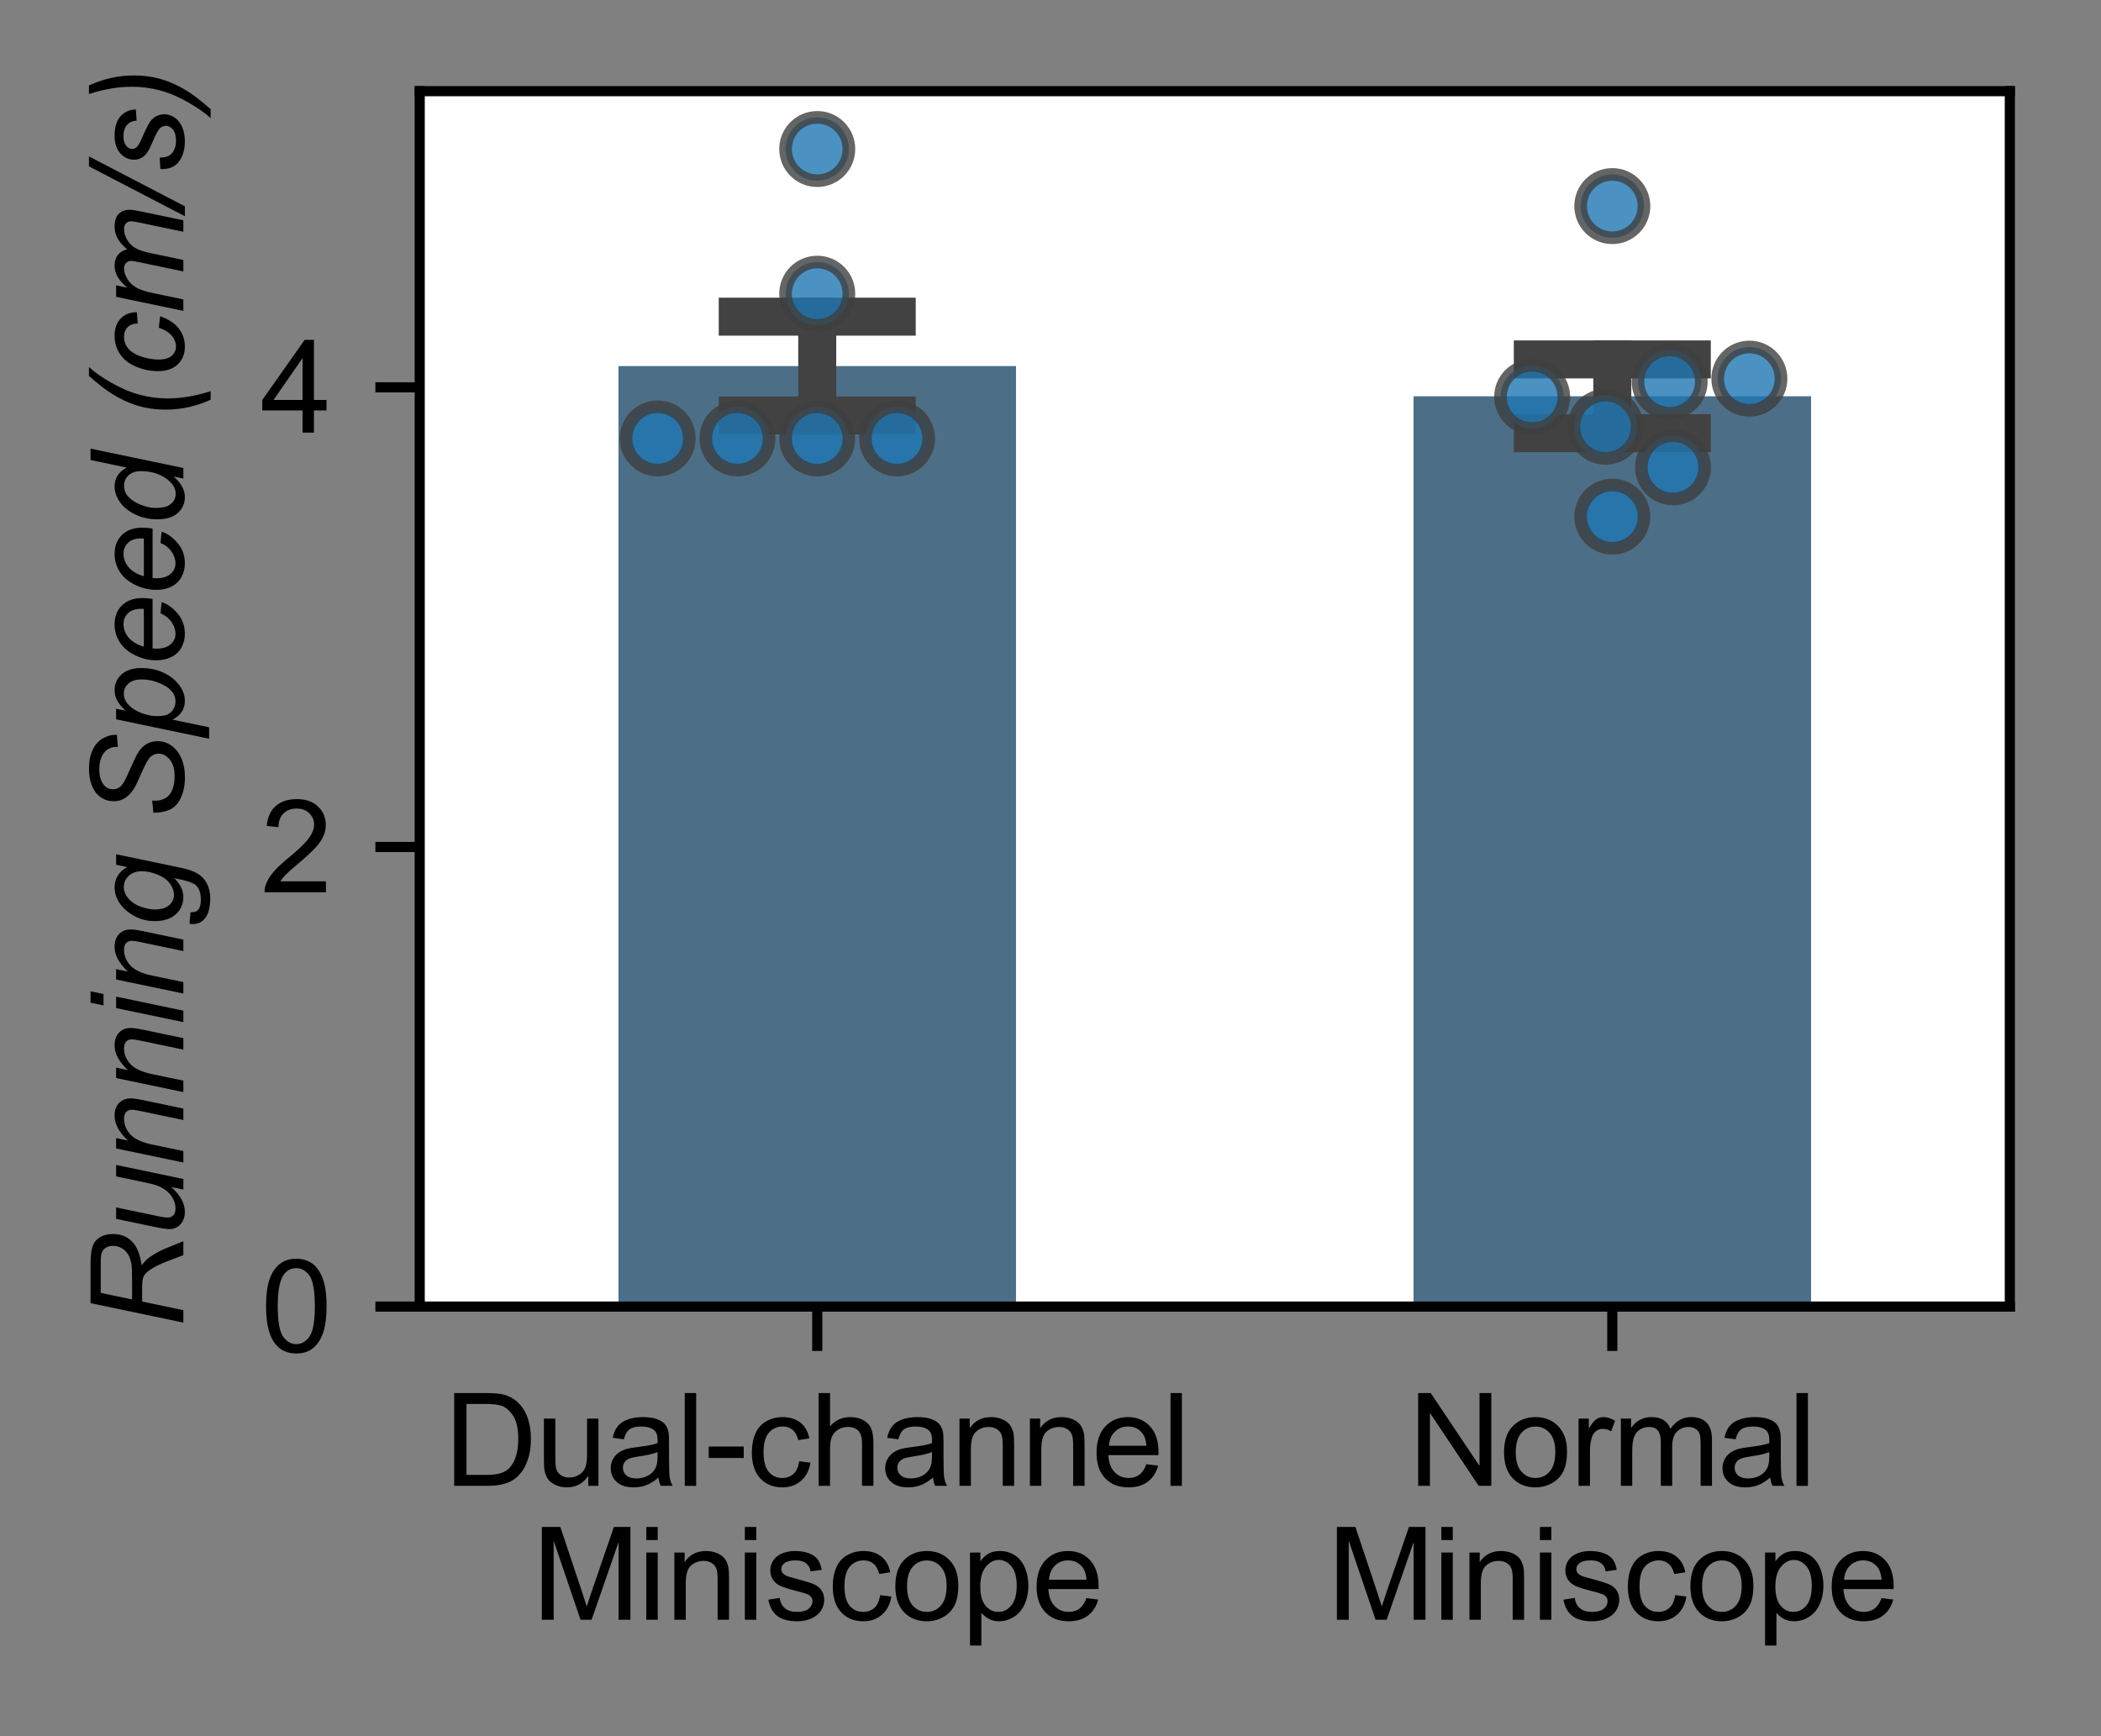<!DOCTYPE svg PUBLIC "-//W3C//DTD SVG 1.1//EN" "http://www.w3.org/Graphics/SVG/1.1/DTD/svg11.dtd">
<svg xmlns:xlink="http://www.w3.org/1999/xlink" xmlns="http://www.w3.org/2000/svg" width="165.92pt" height="137.122pt" viewBox="0 0 165.92 137.122" version="1.1">
 <rect x="0" y="0" width="165.92" height="137.122" fill="#808080" stroke="none"/>
 <defs>
  <style type="text/css">*{stroke-linejoin: round; stroke-linecap: butt}</style>
 </defs>
 <g id="figure_1">
  <g id="patch_1">
   <path d="M 0 137.122  L 165.92 137.122  L 165.92 0  L 0 0  L 0 137.122  z " style="fill: none"/>
  </g>
  <g id="axes_1">
   <g id="patch_2">
    <path d="M 33.145 103.2  L 158.72 103.2  L 158.72 7.2  L 33.145 7.2  z " style="fill: #ffffff"/>
   </g>
   <g id="patch_3">
    <path d="M 48.842 103.2  L 80.236 103.2  L 80.236 28.915  L 48.842 28.915  z " clip-path="url(#p83263c651e)" style="fill: #4c6f87"/>
   </g>
   <g id="patch_4">
    <path d="M 111.63 103.2  L 143.023 103.2  L 143.023 31.3  L 111.63 31.3  z " clip-path="url(#p83263c651e)" style="fill: #4c6f87"/>
   </g>
   <g id="matplotlib.axis_1">
    <g id="xtick_1">
     <g id="line2d_1">
      <defs>
       <path id="cc07c2b6" d="M 0 0  L 0 3.5  " style="stroke: #000000; stroke-width: 0.8"/>
      </defs>
      <g>
       <use xlink:href="#cc07c2b6" x="64.539" y="103.2" style="stroke: #000000; stroke-width: 0.8"/>
      </g>
     </g>
     <g id="text_1">
      <!-- Dual-channel -->
      <g transform="translate(35.078 117.358) scale(0.1 -0.1)">
       <defs>
        <path id="cd2180f3" d="M 494 0  L 494 4581  L 2072 4581  Q 2606 4581 2888 4516  Q 3281 4425 3559 4188  Q 3922 3881 4101 3404  Q 4281 2928 4281 2316  Q 4281 1794 4159 1391  Q 4038 988 3847 723  Q 3656 459 3429 307  Q 3203 156 2883 78  Q 2563 0 2147 0  L 494 0  z M 1100 541  L 2078 541  Q 2531 541 2789 625  Q 3047 709 3200 863  Q 3416 1078 3536 1442  Q 3656 1806 3656 2325  Q 3656 3044 3420 3430  Q 3184 3816 2847 3947  Q 2603 4041 2063 4041  L 1100 4041  L 1100 541  z " transform="scale(0.016)"/>
        <path id="3f704133" d="M 2597 0  L 2597 488  Q 2209 -75 1544 -75  Q 1250 -75 995 37  Q 741 150 617 320  Q 494 491 444 738  Q 409 903 409 1263  L 409 3319  L 972 3319  L 972 1478  Q 972 1038 1006 884  Q 1059 663 1231 536  Q 1403 409 1656 409  Q 1909 409 2131 539  Q 2353 669 2445 892  Q 2538 1116 2538 1541  L 2538 3319  L 3100 3319  L 3100 0  L 2597 0  z " transform="scale(0.016)"/>
        <path id="ced61c97" d="M 2588 409  Q 2275 144 1986 34  Q 1697 -75 1366 -75  Q 819 -75 525 192  Q 231 459 231 875  Q 231 1119 342 1320  Q 453 1522 633 1644  Q 813 1766 1038 1828  Q 1203 1872 1538 1913  Q 2219 1994 2541 2106  Q 2544 2222 2544 2253  Q 2544 2597 2384 2738  Q 2169 2928 1744 2928  Q 1347 2928 1158 2789  Q 969 2650 878 2297  L 328 2372  Q 403 2725 575 2942  Q 747 3159 1072 3276  Q 1397 3394 1825 3394  Q 2250 3394 2515 3294  Q 2781 3194 2906 3042  Q 3031 2891 3081 2659  Q 3109 2516 3109 2141  L 3109 1391  Q 3109 606 3145 398  Q 3181 191 3288 0  L 2700 0  Q 2613 175 2588 409  z M 2541 1666  Q 2234 1541 1622 1453  Q 1275 1403 1131 1340  Q 988 1278 909 1158  Q 831 1038 831 891  Q 831 666 1001 516  Q 1172 366 1500 366  Q 1825 366 2078 508  Q 2331 650 2450 897  Q 2541 1088 2541 1459  L 2541 1666  z " transform="scale(0.016)"/>
        <path id="23015113" d="M 409 0  L 409 4581  L 972 4581  L 972 0  L 409 0  z " transform="scale(0.016)"/>
        <path id="ff331d44" d="M 203 1375  L 203 1941  L 1931 1941  L 1931 1375  L 203 1375  z " transform="scale(0.016)"/>
        <path id="86bf12da" d="M 2588 1216  L 3141 1144  Q 3050 572 2676 248  Q 2303 -75 1759 -75  Q 1078 -75 664 370  Q 250 816 250 1647  Q 250 2184 428 2587  Q 606 2991 970 3192  Q 1334 3394 1763 3394  Q 2303 3394 2647 3120  Q 2991 2847 3088 2344  L 2541 2259  Q 2463 2594 2264 2762  Q 2066 2931 1784 2931  Q 1359 2931 1093 2626  Q 828 2322 828 1663  Q 828 994 1084 691  Q 1341 388 1753 388  Q 2084 388 2306 591  Q 2528 794 2588 1216  z " transform="scale(0.016)"/>
        <path id="18e75653" d="M 422 0  L 422 4581  L 984 4581  L 984 2938  Q 1378 3394 1978 3394  Q 2347 3394 2619 3248  Q 2891 3103 3008 2847  Q 3125 2591 3125 2103  L 3125 0  L 2563 0  L 2563 2103  Q 2563 2525 2380 2717  Q 2197 2909 1863 2909  Q 1613 2909 1392 2779  Q 1172 2650 1078 2428  Q 984 2206 984 1816  L 984 0  L 422 0  z " transform="scale(0.016)"/>
        <path id="a3bef156" d="M 422 0  L 422 3319  L 928 3319  L 928 2847  Q 1294 3394 1984 3394  Q 2284 3394 2536 3286  Q 2788 3178 2913 3003  Q 3038 2828 3088 2588  Q 3119 2431 3119 2041  L 3119 0  L 2556 0  L 2556 2019  Q 2556 2363 2490 2533  Q 2425 2703 2258 2804  Q 2091 2906 1866 2906  Q 1506 2906 1245 2678  Q 984 2450 984 1813  L 984 0  L 422 0  z " transform="scale(0.016)"/>
        <path id="cccbc86f" d="M 2694 1069  L 3275 997  Q 3138 488 2766 206  Q 2394 -75 1816 -75  Q 1088 -75 661 373  Q 234 822 234 1631  Q 234 2469 665 2931  Q 1097 3394 1784 3394  Q 2450 3394 2872 2941  Q 3294 2488 3294 1666  Q 3294 1616 3291 1516  L 816 1516  Q 847 969 1125 678  Q 1403 388 1819 388  Q 2128 388 2347 550  Q 2566 713 2694 1069  z M 847 1978  L 2700 1978  Q 2663 2397 2488 2606  Q 2219 2931 1791 2931  Q 1403 2931 1139 2672  Q 875 2413 847 1978  z " transform="scale(0.016)"/>
       </defs>
       <use xlink:href="#cd2180f3"/>
       <use xlink:href="#3f704133" x="72.217"/>
       <use xlink:href="#ced61c97" x="127.832"/>
       <use xlink:href="#23015113" x="183.447"/>
       <use xlink:href="#ff331d44" x="205.664"/>
       <use xlink:href="#86bf12da" x="238.965"/>
       <use xlink:href="#18e75653" x="288.965"/>
       <use xlink:href="#ced61c97" x="344.58"/>
       <use xlink:href="#a3bef156" x="400.195"/>
       <use xlink:href="#a3bef156" x="455.811"/>
       <use xlink:href="#cccbc86f" x="511.426"/>
       <use xlink:href="#23015113" x="567.041"/>
      </g>
      <!-- Miniscope -->
      <g transform="translate(42.03 127.935) scale(0.1 -0.1)">
       <defs>
        <path id="2afd51f8" d="M 475 0  L 475 4581  L 1388 4581  L 2472 1338  Q 2622 884 2691 659  Q 2769 909 2934 1394  L 4031 4581  L 4847 4581  L 4847 0  L 4263 0  L 4263 3834  L 2931 0  L 2384 0  L 1059 3900  L 1059 0  L 475 0  z " transform="scale(0.016)"/>
        <path id="c7910bd8" d="M 425 3934  L 425 4581  L 988 4581  L 988 3934  L 425 3934  z M 425 0  L 425 3319  L 988 3319  L 988 0  L 425 0  z " transform="scale(0.016)"/>
        <path id="d7805c11" d="M 197 991  L 753 1078  Q 800 744 1014 566  Q 1228 388 1613 388  Q 2000 388 2187 545  Q 2375 703 2375 916  Q 2375 1106 2209 1216  Q 2094 1291 1634 1406  Q 1016 1563 777 1677  Q 538 1791 414 1992  Q 291 2194 291 2438  Q 291 2659 392 2848  Q 494 3038 669 3163  Q 800 3259 1026 3326  Q 1253 3394 1513 3394  Q 1903 3394 2198 3281  Q 2494 3169 2634 2976  Q 2775 2784 2828 2463  L 2278 2388  Q 2241 2644 2061 2787  Q 1881 2931 1553 2931  Q 1166 2931 1000 2803  Q 834 2675 834 2503  Q 834 2394 903 2306  Q 972 2216 1119 2156  Q 1203 2125 1616 2013  Q 2213 1853 2448 1751  Q 2684 1650 2818 1456  Q 2953 1263 2953 975  Q 2953 694 2789 445  Q 2625 197 2315 61  Q 2006 -75 1616 -75  Q 969 -75 630 194  Q 291 463 197 991  z " transform="scale(0.016)"/>
        <path id="ef491f7f" d="M 213 1659  Q 213 2581 725 3025  Q 1153 3394 1769 3394  Q 2453 3394 2887 2945  Q 3322 2497 3322 1706  Q 3322 1066 3130 698  Q 2938 331 2570 128  Q 2203 -75 1769 -75  Q 1072 -75 642 372  Q 213 819 213 1659  z M 791 1659  Q 791 1022 1069 705  Q 1347 388 1769 388  Q 2188 388 2466 706  Q 2744 1025 2744 1678  Q 2744 2294 2464 2611  Q 2184 2928 1769 2928  Q 1347 2928 1069 2612  Q 791 2297 791 1659  z " transform="scale(0.016)"/>
        <path id="34283862" d="M 422 -1272  L 422 3319  L 934 3319  L 934 2888  Q 1116 3141 1344 3267  Q 1572 3394 1897 3394  Q 2322 3394 2647 3175  Q 2972 2956 3137 2557  Q 3303 2159 3303 1684  Q 3303 1175 3120 767  Q 2938 359 2589 142  Q 2241 -75 1856 -75  Q 1575 -75 1351 44  Q 1128 163 984 344  L 984 -1272  L 422 -1272  z M 931 1641  Q 931 1000 1190 694  Q 1450 388 1819 388  Q 2194 388 2461 705  Q 2728 1022 2728 1688  Q 2728 2322 2467 2637  Q 2206 2953 1844 2953  Q 1484 2953 1207 2617  Q 931 2281 931 1641  z " transform="scale(0.016)"/>
       </defs>
       <use xlink:href="#2afd51f8"/>
       <use xlink:href="#c7910bd8" x="83.301"/>
       <use xlink:href="#a3bef156" x="105.518"/>
       <use xlink:href="#c7910bd8" x="161.133"/>
       <use xlink:href="#d7805c11" x="183.35"/>
       <use xlink:href="#86bf12da" x="233.35"/>
       <use xlink:href="#ef491f7f" x="283.35"/>
       <use xlink:href="#34283862" x="338.965"/>
       <use xlink:href="#cccbc86f" x="394.58"/>
      </g>
     </g>
    </g>
    <g id="xtick_2">
     <g id="line2d_2">
      <g>
       <use xlink:href="#cc07c2b6" x="127.327" y="103.2" style="stroke: #000000; stroke-width: 0.8"/>
      </g>
     </g>
     <g id="text_2">
      <!-- Normal -->
      <g transform="translate(111.214 117.358) scale(0.1 -0.1)">
       <defs>
        <path id="94657ef3" d="M 488 0  L 488 4581  L 1109 4581  L 3516 984  L 3516 4581  L 4097 4581  L 4097 0  L 3475 0  L 1069 3600  L 1069 0  L 488 0  z " transform="scale(0.016)"/>
        <path id="0723ad6f" d="M 416 0  L 416 3319  L 922 3319  L 922 2816  Q 1116 3169 1280 3281  Q 1444 3394 1641 3394  Q 1925 3394 2219 3213  L 2025 2691  Q 1819 2813 1613 2813  Q 1428 2813 1281 2702  Q 1134 2591 1072 2394  Q 978 2094 978 1738  L 978 0  L 416 0  z " transform="scale(0.016)"/>
        <path id="c5bd1f19" d="M 422 0  L 422 3319  L 925 3319  L 925 2853  Q 1081 3097 1340 3245  Q 1600 3394 1931 3394  Q 2300 3394 2536 3241  Q 2772 3088 2869 2813  Q 3263 3394 3894 3394  Q 4388 3394 4653 3120  Q 4919 2847 4919 2278  L 4919 0  L 4359 0  L 4359 2091  Q 4359 2428 4304 2576  Q 4250 2725 4106 2815  Q 3963 2906 3769 2906  Q 3419 2906 3187 2673  Q 2956 2441 2956 1928  L 2956 0  L 2394 0  L 2394 2156  Q 2394 2531 2256 2718  Q 2119 2906 1806 2906  Q 1569 2906 1367 2781  Q 1166 2656 1075 2415  Q 984 2175 984 1722  L 984 0  L 422 0  z " transform="scale(0.016)"/>
       </defs>
       <use xlink:href="#94657ef3"/>
       <use xlink:href="#ef491f7f" x="72.217"/>
       <use xlink:href="#0723ad6f" x="127.832"/>
       <use xlink:href="#c5bd1f19" x="161.133"/>
       <use xlink:href="#ced61c97" x="244.434"/>
       <use xlink:href="#23015113" x="300.049"/>
      </g>
      <!-- Miniscope -->
      <g transform="translate(104.818 127.935) scale(0.1 -0.1)">
       <use xlink:href="#2afd51f8"/>
       <use xlink:href="#c7910bd8" x="83.301"/>
       <use xlink:href="#a3bef156" x="105.518"/>
       <use xlink:href="#c7910bd8" x="161.133"/>
       <use xlink:href="#d7805c11" x="183.35"/>
       <use xlink:href="#86bf12da" x="233.35"/>
       <use xlink:href="#ef491f7f" x="283.35"/>
       <use xlink:href="#34283862" x="338.965"/>
       <use xlink:href="#cccbc86f" x="394.58"/>
      </g>
     </g>
    </g>
   </g>
   <g id="matplotlib.axis_2">
    <g id="ytick_1">
     <g id="line2d_3">
      <defs>
       <path id="9ccc4a48" d="M 0 0  L -3.5 0  " style="stroke: #000000; stroke-width: 0.8"/>
      </defs>
      <g>
       <use xlink:href="#9ccc4a48" x="33.145" y="103.2" style="stroke: #000000; stroke-width: 0.8"/>
      </g>
     </g>
     <g id="text_3">
      <!-- 0 -->
      <g transform="translate(20.584 106.779) scale(0.1 -0.1)">
       <defs>
        <path id="1beba6ed" d="M 266 2259  Q 266 3072 433 3567  Q 600 4063 929 4331  Q 1259 4600 1759 4600  Q 2128 4600 2406 4451  Q 2684 4303 2865 4023  Q 3047 3744 3150 3342  Q 3253 2941 3253 2259  Q 3253 1453 3087 958  Q 2922 463 2592 192  Q 2263 -78 1759 -78  Q 1097 -78 719 397  Q 266 969 266 2259  z M 844 2259  Q 844 1131 1108 757  Q 1372 384 1759 384  Q 2147 384 2411 759  Q 2675 1134 2675 2259  Q 2675 3391 2411 3762  Q 2147 4134 1753 4134  Q 1366 4134 1134 3806  Q 844 3388 844 2259  z " transform="scale(0.016)"/>
       </defs>
       <use xlink:href="#1beba6ed"/>
      </g>
     </g>
    </g>
    <g id="ytick_2">
     <g id="line2d_4">
      <g>
       <use xlink:href="#9ccc4a48" x="33.145" y="66.897" style="stroke: #000000; stroke-width: 0.8"/>
      </g>
     </g>
     <g id="text_4">
      <!-- 2 -->
      <g transform="translate(20.584 70.476) scale(0.1 -0.1)">
       <defs>
        <path id="654a2150" d="M 3222 541  L 3222 0  L 194 0  Q 188 203 259 391  Q 375 700 629 1000  Q 884 1300 1366 1694  Q 2113 2306 2375 2664  Q 2638 3022 2638 3341  Q 2638 3675 2398 3904  Q 2159 4134 1775 4134  Q 1369 4134 1125 3890  Q 881 3647 878 3216  L 300 3275  Q 359 3922 746 4261  Q 1134 4600 1788 4600  Q 2447 4600 2831 4234  Q 3216 3869 3216 3328  Q 3216 3053 3103 2787  Q 2991 2522 2730 2228  Q 2469 1934 1863 1422  Q 1356 997 1212 845  Q 1069 694 975 541  L 3222 541  z " transform="scale(0.016)"/>
       </defs>
       <use xlink:href="#654a2150"/>
      </g>
     </g>
    </g>
    <g id="ytick_3">
     <g id="line2d_5">
      <g>
       <use xlink:href="#9ccc4a48" x="33.145" y="30.594" style="stroke: #000000; stroke-width: 0.8"/>
      </g>
     </g>
     <g id="text_5">
      <!-- 4 -->
      <g transform="translate(20.584 34.172) scale(0.1 -0.1)">
       <defs>
        <path id="0724da83" d="M 2069 0  L 2069 1097  L 81 1097  L 81 1613  L 2172 4581  L 2631 4581  L 2631 1613  L 3250 1613  L 3250 1097  L 2631 1097  L 2631 0  L 2069 0  z M 2069 1613  L 2069 3678  L 634 1613  L 2069 1613  z " transform="scale(0.016)"/>
       </defs>
       <use xlink:href="#0724da83"/>
      </g>
     </g>
    </g>
    <g id="text_6">
     <!-- Running Speed (cm/s) -->
     <g transform="translate(14.48 104.943) rotate(-90) scale(0.1 -0.1)">
      <defs>
       <path id="6feb2849" d="M 300 0  L 1259 4581  L 3181 4581  Q 3750 4581 4044 4486  Q 4338 4391 4505 4128  Q 4672 3866 4672 3466  Q 4672 2906 4306 2537  Q 3941 2169 3125 2059  Q 3375 1875 3503 1697  Q 3791 1294 3966 863  L 4316 0  L 3631 0  L 3303 853  Q 3125 1316 2897 1653  Q 2741 1888 2578 1961  Q 2416 2034 2050 2034  L 1338 2034  L 913 0  L 300 0  z M 1441 2531  L 2288 2531  Q 2875 2531 3053 2547  Q 3400 2581 3622 2703  Q 3844 2825 3966 3031  Q 4088 3238 4088 3475  Q 4088 3675 3997 3823  Q 3906 3972 3759 4025  Q 3613 4078 3259 4078  L 1766 4078  L 1441 2531  z " transform="scale(0.016)"/>
       <path id="9c41e5dd" d="M 2478 600  Q 1881 -75 1256 -75  Q 872 -75 636 145  Q 400 366 400 684  Q 400 894 506 1403  L 906 3319  L 1472 3319  L 1028 1197  Q 972 931 972 784  Q 972 597 1086 492  Q 1200 388 1422 388  Q 1659 388 1886 503  Q 2113 619 2277 816  Q 2441 1013 2544 1281  Q 2613 1453 2703 1884  L 3003 3319  L 3569 3319  L 2875 0  L 2353 0  L 2478 600  z " transform="scale(0.016)"/>
       <path id="0bb5dc68" d="M 213 0  L 906 3319  L 1419 3319  L 1297 2741  Q 1631 3081 1922 3237  Q 2213 3394 2516 3394  Q 2919 3394 3148 3175  Q 3378 2956 3378 2591  Q 3378 2406 3297 2009  L 2875 0  L 2309 0  L 2750 2103  Q 2816 2409 2816 2556  Q 2816 2722 2702 2825  Q 2588 2928 2372 2928  Q 1938 2928 1598 2615  Q 1259 2303 1100 1544  L 778 0  L 213 0  z " transform="scale(0.016)"/>
       <path id="dc39932f" d="M 1016 3941  L 1150 4581  L 1713 4581  L 1578 3941  L 1016 3941  z M 191 0  L 884 3319  L 1450 3319  L 756 0  L 191 0  z " transform="scale(0.016)"/>
       <path id="d56a6622" d="M 181 -300  L 753 -353  Q 747 -547 800 -644  Q 853 -741 969 -794  Q 1122 -863 1366 -863  Q 1878 -863 2103 -597  Q 2250 -419 2375 178  L 2431 447  Q 1991 0 1494 0  Q 991 0 652 370  Q 313 741 313 1419  Q 313 1978 580 2447  Q 847 2916 1215 3155  Q 1584 3394 1975 3394  Q 2628 3394 2981 2775  L 3094 3319  L 3613 3319  L 2944 116  Q 2834 -413 2656 -708  Q 2478 -1003 2161 -1165  Q 1844 -1328 1428 -1328  Q 1028 -1328 739 -1225  Q 450 -1122 308 -923  Q 166 -725 166 -469  Q 166 -391 181 -300  z M 888 1469  Q 888 1128 953 956  Q 1047 716 1220 589  Q 1394 463 1606 463  Q 1884 463 2159 658  Q 2434 853 2604 1262  Q 2775 1672 2775 2044  Q 2775 2453 2548 2695  Q 2322 2938 1988 2938  Q 1781 2938 1587 2827  Q 1394 2716 1226 2489  Q 1059 2263 973 1947  Q 888 1631 888 1469  z " transform="scale(0.016)"/>
       <path id="4edc82b9" transform="scale(0.016)"/>
       <path id="c6ef6830" d="M 450 1481  L 1050 1538  L 1044 1378  Q 1044 1113 1166 892  Q 1288 672 1569 551  Q 1850 431 2238 431  Q 2788 431 3077 672  Q 3366 913 3366 1222  Q 3366 1438 3213 1616  Q 3056 1791 2359 2091  Q 1819 2325 1622 2450  Q 1313 2653 1166 2892  Q 1019 3131 1019 3438  Q 1019 3791 1212 4075  Q 1406 4359 1779 4509  Q 2153 4659 2622 4659  Q 3181 4659 3565 4471  Q 3950 4284 4123 3971  Q 4297 3659 4297 3375  Q 4297 3347 4294 3281  L 3703 3234  Q 3703 3428 3669 3538  Q 3606 3728 3475 3859  Q 3344 3991 3114 4070  Q 2884 4150 2600 4150  Q 2100 4150 1822 3925  Q 1609 3753 1609 3469  Q 1609 3300 1696 3167  Q 1784 3034 2013 2906  Q 2175 2816 2784 2547  Q 3278 2328 3466 2203  Q 3716 2038 3850 1802  Q 3984 1566 3984 1266  Q 3984 894 3757 580  Q 3531 266 3131 94  Q 2731 -78 2216 -78  Q 1438 -78 945 261  Q 453 600 450 1481  z " transform="scale(0.016)"/>
       <path id="90a916fc" d="M -66 -1272  L 894 3319  L 1416 3319  L 1319 2856  Q 1609 3159 1839 3276  Q 2069 3394 2325 3394  Q 2800 3394 3112 3048  Q 3425 2703 3425 2059  Q 3425 1541 3253 1114  Q 3081 688 2831 428  Q 2581 169 2325 47  Q 2069 -75 1800 -75  Q 1203 -75 875 531  L 500 -1272  L -66 -1272  z M 1053 1356  Q 1053 984 1106 841  Q 1184 638 1362 513  Q 1541 388 1775 388  Q 2263 388 2563 936  Q 2863 1484 2863 2056  Q 2863 2478 2661 2708  Q 2459 2938 2159 2938  Q 1944 2938 1759 2823  Q 1575 2709 1417 2482  Q 1259 2256 1156 1928  Q 1053 1600 1053 1356  z " transform="scale(0.016)"/>
       <path id="0eb21e14" d="M 2650 1128  L 3200 1072  Q 3081 663 2654 294  Q 2228 -75 1638 -75  Q 1269 -75 961 95  Q 653 266 492 591  Q 331 916 331 1331  Q 331 1875 582 2386  Q 834 2897 1234 3145  Q 1634 3394 2100 3394  Q 2694 3394 3048 3025  Q 3403 2656 3403 2019  Q 3403 1775 3359 1519  L 916 1519  Q 903 1422 903 1344  Q 903 878 1117 633  Q 1331 388 1641 388  Q 1931 388 2212 578  Q 2494 769 2650 1128  z M 1006 1950  L 2869 1950  Q 2872 2038 2872 2075  Q 2872 2500 2659 2726  Q 2447 2953 2113 2953  Q 1750 2953 1451 2703  Q 1153 2453 1006 1950  z " transform="scale(0.016)"/>
       <path id="81e91078" d="M 2450 481  Q 1966 -75 1438 -75  Q 966 -75 652 273  Q 338 622 338 1284  Q 338 1891 586 2392  Q 834 2894 1207 3144  Q 1581 3394 1956 3394  Q 2575 3394 2891 2797  L 3266 4581  L 3828 4581  L 2872 0  L 2350 0  L 2450 481  z M 900 1391  Q 900 1044 969 844  Q 1038 644 1203 511  Q 1369 378 1600 378  Q 1984 378 2297 778  Q 2716 1309 2716 2091  Q 2716 2484 2509 2706  Q 2303 2928 1991 2928  Q 1788 2928 1620 2837  Q 1453 2747 1289 2530  Q 1125 2313 1012 1978  Q 900 1644 900 1391  z " transform="scale(0.016)"/>
       <path id="a94b2220" d="M 1031 -1347  Q 541 -272 541 863  Q 541 1619 739 2270  Q 938 2922 1344 3559  Q 1613 3984 2203 4659  L 2644 4659  Q 2278 4269 1870 3559  Q 1463 2850 1278 2165  Q 1094 1481 1094 791  Q 1094 -241 1453 -1347  L 1031 -1347  z " transform="scale(0.016)"/>
       <path id="08efed0a" d="M 2503 1209  L 3069 1150  Q 2856 528 2464 226  Q 2072 -75 1572 -75  Q 1031 -75 695 275  Q 359 625 359 1253  Q 359 1797 575 2322  Q 791 2847 1192 3120  Q 1594 3394 2109 3394  Q 2644 3394 2956 3092  Q 3269 2791 3269 2294  L 2713 2256  Q 2709 2572 2529 2750  Q 2350 2928 2056 2928  Q 1716 2928 1466 2712  Q 1216 2497 1073 2058  Q 931 1619 931 1213  Q 931 788 1118 575  Q 1306 363 1581 363  Q 1856 363 2107 572  Q 2359 781 2503 1209  z " transform="scale(0.016)"/>
       <path id="b0a4e9cb" d="M 209 0  L 903 3319  L 1469 3319  L 1353 2772  Q 1669 3125 1917 3259  Q 2166 3394 2456 3394  Q 2766 3394 2973 3230  Q 3181 3066 3247 2772  Q 3500 3084 3779 3239  Q 4059 3394 4369 3394  Q 4784 3394 4992 3197  Q 5200 3000 5200 2644  Q 5200 2491 5128 2138  L 4681 0  L 4116 0  L 4572 2194  Q 4631 2463 4631 2578  Q 4631 2741 4528 2834  Q 4425 2928 4238 2928  Q 3984 2928 3721 2775  Q 3459 2622 3314 2373  Q 3169 2125 3059 1609  L 2722 0  L 2156 0  L 2625 2241  Q 2675 2469 2675 2566  Q 2675 2728 2573 2828  Q 2472 2928 2309 2928  Q 2069 2928 1805 2775  Q 1541 2622 1375 2348  Q 1209 2075 1103 1569  L 775 0  L 209 0  z " transform="scale(0.016)"/>
       <path id="73b456a0" d="M -325 -75  L 2138 4659  L 2628 4659  L 166 -75  L -325 -75  z " transform="scale(0.016)"/>
       <path id="03efbe74" d="M 266 1134  L 831 1169  Q 831 925 906 753  Q 981 581 1182 472  Q 1384 363 1653 363  Q 2028 363 2215 513  Q 2403 663 2403 866  Q 2403 1013 2291 1144  Q 2175 1275 1726 1467  Q 1278 1659 1153 1738  Q 944 1866 837 2039  Q 731 2213 731 2438  Q 731 2831 1043 3112  Q 1356 3394 1919 3394  Q 2544 3394 2870 3105  Q 3197 2816 3209 2344  L 2656 2306  Q 2644 2606 2444 2781  Q 2244 2956 1878 2956  Q 1584 2956 1421 2822  Q 1259 2688 1259 2531  Q 1259 2375 1400 2256  Q 1494 2175 1884 2006  Q 2534 1725 2703 1563  Q 2972 1303 2972 931  Q 2972 684 2820 446  Q 2669 209 2358 67  Q 2047 -75 1625 -75  Q 1050 -75 647 209  Q 244 494 266 1134  z " transform="scale(0.016)"/>
       <path id="4053a3fa" d="M 1269 4659  Q 1763 3584 1763 2453  Q 1763 1694 1564 1044  Q 1366 394 959 -247  Q 688 -672 100 -1347  L -341 -1347  Q 22 -953 431 -243  Q 841 466 1023 1148  Q 1206 1831 1206 2525  Q 1206 3556 847 4659  L 1269 4659  z " transform="scale(0.016)"/>
      </defs>
      <use xlink:href="#6feb2849"/>
      <use xlink:href="#9c41e5dd" x="72.217"/>
      <use xlink:href="#0bb5dc68" x="127.832"/>
      <use xlink:href="#0bb5dc68" x="183.447"/>
      <use xlink:href="#dc39932f" x="239.062"/>
      <use xlink:href="#0bb5dc68" x="261.279"/>
      <use xlink:href="#d56a6622" x="316.895"/>
      <use xlink:href="#4edc82b9" x="372.51"/>
      <use xlink:href="#c6ef6830" x="400.293"/>
      <use xlink:href="#90a916fc" x="466.992"/>
      <use xlink:href="#0eb21e14" x="522.607"/>
      <use xlink:href="#0eb21e14" x="578.223"/>
      <use xlink:href="#81e91078" x="633.838"/>
      <use xlink:href="#4edc82b9" x="689.453"/>
      <use xlink:href="#a94b2220" x="717.236"/>
      <use xlink:href="#08efed0a" x="750.537"/>
      <use xlink:href="#b0a4e9cb" x="800.537"/>
      <use xlink:href="#73b456a0" x="883.838"/>
      <use xlink:href="#03efbe74" x="911.621"/>
      <use xlink:href="#4053a3fa" x="961.621"/>
     </g>
    </g>
   </g>
   <g id="line2d_6">
    <path d="M 64.539 32.818  L 64.539 25.011  " clip-path="url(#p83263c651e)" style="fill: none; stroke: #424242; stroke-width: 3; stroke-linecap: square"/>
   </g>
   <g id="line2d_7">
    <path d="M 58.26 32.818  L 70.818 32.818  " clip-path="url(#p83263c651e)" style="fill: none; stroke: #424242; stroke-width: 3; stroke-linecap: square"/>
   </g>
   <g id="line2d_8">
    <path d="M 58.26 25.011  L 70.818 25.011  " clip-path="url(#p83263c651e)" style="fill: none; stroke: #424242; stroke-width: 3; stroke-linecap: square"/>
   </g>
   <g id="line2d_9">
    <path d="M 127.327 34.214  L 127.327 28.386  " clip-path="url(#p83263c651e)" style="fill: none; stroke: #424242; stroke-width: 3; stroke-linecap: square"/>
   </g>
   <g id="line2d_10">
    <path d="M 121.048 34.214  L 133.605 34.214  " clip-path="url(#p83263c651e)" style="fill: none; stroke: #424242; stroke-width: 3; stroke-linecap: square"/>
   </g>
   <g id="line2d_11">
    <path d="M 121.048 28.386  L 133.605 28.386  " clip-path="url(#p83263c651e)" style="fill: none; stroke: #424242; stroke-width: 3; stroke-linecap: square"/>
   </g>
   <g id="patch_5">
    <path d="M 33.145 103.2  L 33.145 7.2  " style="fill: none; stroke: #000000; stroke-width: 0.8; stroke-linejoin: miter; stroke-linecap: square"/>
   </g>
   <g id="patch_6">
    <path d="M 158.72 103.2  L 158.72 7.2  " style="fill: none; stroke: #000000; stroke-width: 0.8; stroke-linejoin: miter; stroke-linecap: square"/>
   </g>
   <g id="patch_7">
    <path d="M 33.145 103.2  L 158.72 103.2  " style="fill: none; stroke: #000000; stroke-width: 0.8; stroke-linejoin: miter; stroke-linecap: square"/>
   </g>
   <g id="patch_8">
    <path d="M 33.145 7.2  L 158.72 7.2  " style="fill: none; stroke: #000000; stroke-width: 0.8; stroke-linejoin: miter; stroke-linecap: square"/>
   </g>
   <g id="PathCollection_1">
    <defs>
     <path id="6ce4de10" d="M 0 2.5  C 0.663 2.5 1.299 2.237 1.768 1.768  C 2.237 1.299 2.5 0.663 2.5 0  C 2.5 -0.663 2.237 -1.299 1.768 -1.768  C 1.299 -2.237 0.663 -2.5 0 -2.5  C -0.663 -2.5 -1.299 -2.237 -1.768 -1.768  C -2.237 -1.299 -2.5 -0.663 -2.5 0  C -2.5 0.663 -2.237 1.299 -1.768 1.768  C -1.299 2.237 -0.663 2.5 0 2.5  z " style="stroke: #3f3f3f; stroke-opacity: 0.8"/>
    </defs>
    <g clip-path="url(#p83263c651e)">
     <use xlink:href="#6ce4de10" x="58.239" y="34.627" style="fill: #1f77b4; fill-opacity: 0.8; stroke: #3f3f3f; stroke-opacity: 0.8"/>
     <use xlink:href="#6ce4de10" x="70.839" y="34.63" style="fill: #1f77b4; fill-opacity: 0.8; stroke: #3f3f3f; stroke-opacity: 0.8"/>
     <use xlink:href="#6ce4de10" x="64.539" y="11.771" style="fill: #1f77b4; fill-opacity: 0.8; stroke: #3f3f3f; stroke-opacity: 0.8"/>
     <use xlink:href="#6ce4de10" x="64.539" y="23.199" style="fill: #1f77b4; fill-opacity: 0.8; stroke: #3f3f3f; stroke-opacity: 0.8"/>
     <use xlink:href="#6ce4de10" x="51.939" y="34.627" style="fill: #1f77b4; fill-opacity: 0.8; stroke: #3f3f3f; stroke-opacity: 0.8"/>
     <use xlink:href="#6ce4de10" x="64.539" y="34.633" style="fill: #1f77b4; fill-opacity: 0.8; stroke: #3f3f3f; stroke-opacity: 0.8"/>
    </g>
   </g>
   <g id="PathCollection_2">
    <g clip-path="url(#p83263c651e)">
     <use xlink:href="#6ce4de10" x="127.327" y="40.805" style="fill: #1f77b4; fill-opacity: 0.8; stroke: #3f3f3f; stroke-opacity: 0.8"/>
     <use xlink:href="#6ce4de10" x="132.119" y="36.91" style="fill: #1f77b4; fill-opacity: 0.8; stroke: #3f3f3f; stroke-opacity: 0.8"/>
     <use xlink:href="#6ce4de10" x="126.79" y="33.708" style="fill: #1f77b4; fill-opacity: 0.8; stroke: #3f3f3f; stroke-opacity: 0.8"/>
     <use xlink:href="#6ce4de10" x="127.327" y="16.278" style="fill: #1f77b4; fill-opacity: 0.8; stroke: #3f3f3f; stroke-opacity: 0.8"/>
     <use xlink:href="#6ce4de10" x="138.151" y="29.907" style="fill: #1f77b4; fill-opacity: 0.8; stroke: #3f3f3f; stroke-opacity: 0.8"/>
     <use xlink:href="#6ce4de10" x="120.997" y="31.351" style="fill: #1f77b4; fill-opacity: 0.8; stroke: #3f3f3f; stroke-opacity: 0.8"/>
     <use xlink:href="#6ce4de10" x="131.856" y="30.141" style="fill: #1f77b4; fill-opacity: 0.8; stroke: #3f3f3f; stroke-opacity: 0.8"/>
    </g>
   </g>
  </g>
 </g>
 <defs>
  <clipPath id="p83263c651e">
   <rect x="33.145" y="7.2" width="125.575" height="96"/>
  </clipPath>
 </defs>
</svg>
